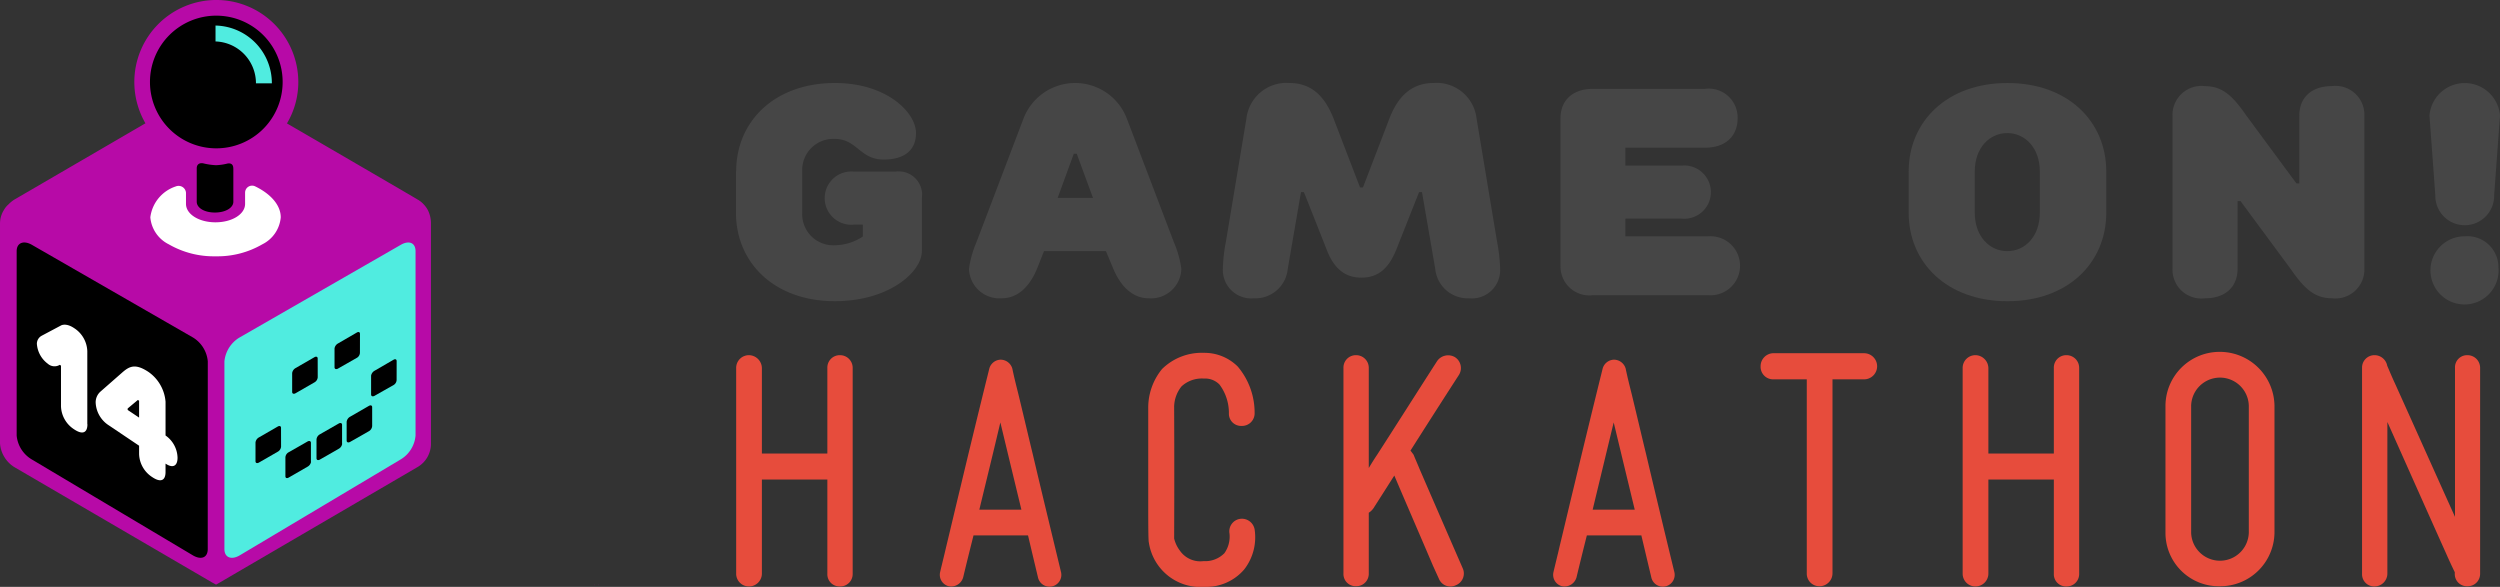 <svg xmlns="http://www.w3.org/2000/svg" viewBox="39.326 49.107 220.151 51.678">
  <rect x="39.326" y="49.107" width="220.151" height="51.678" fill="#333333" stroke="none"/>
  <defs>
    <style>
      .cls-1 {
        fill: #b70aa7;
      }

      .cls-2 {
        fill: #e74c3c;
      }

      .cls-3 {
        fill: #464646;
      }

      .cls-4 {
        fill: #50ece0;
      }

      .cls-5 {
        fill: #fff;
      }
    </style>
  </defs>
  <g id="game-on-hackathon-logo" transform="translate(207.024 -16.7)">
    <path id="path" class="cls-1" d="M208.335,594.251V594.2l-.034.017Z" transform="translate(-323.336 -476.905)"/>
    <g id="group" transform="translate(-102.871 96.792)">
      <g id="group-2" data-name="group">
        <path id="path-2" data-name="path" class="cls-2" d="M289.46,495.65a1.092,1.092,0,0,1-1.115,1.115,1.072,1.072,0,0,1-1.115-1.115v-8.3h-5.765v8.3a1.135,1.135,0,0,1-1.115,1.115,1.121,1.121,0,0,1-1.15-1.115V477.515a1.121,1.121,0,0,1,1.15-1.115,1.16,1.16,0,0,1,1.115,1.115v7.549h5.765v-7.549a1.092,1.092,0,0,1,1.115-1.115,1.113,1.113,0,0,1,1.115,1.115Z" transform="translate(-279.2 -476.108)"/>
        <path id="path-3" data-name="path" class="cls-2" d="M394.43,497.384a1.041,1.041,0,1,1-2.025.481c-.292-1.218-.583-2.454-.875-3.689h-4.8c-.309,1.235-.618,2.471-.909,3.689a1.1,1.1,0,0,1-1.27.789,1.037,1.037,0,0,1-.755-1.27c.172-.738.36-1.475.532-2.23.429-1.767.841-3.534,1.27-5.3q1.235-5.173,2.522-10.363a1.065,1.065,0,0,1,1-.789,1.081,1.081,0,0,1,1.029.789c.155.755.343,1.493.532,2.248.429,1.767.841,3.534,1.27,5.3C392.766,490.5,393.607,493.953,394.43,497.384Zm-7.189-5.473h3.706c-.618-2.556-1.235-5.113-1.853-7.686C388.494,486.781,387.859,489.355,387.242,491.911Z" transform="translate(-365.829 -478.014)"/>
        <path id="path-4" data-name="path" class="cls-2" d="M491.918,476.622a4.977,4.977,0,0,1,3.672-1.424,4.16,4.16,0,0,1,2.985,1.2,6.286,6.286,0,0,1,1.493,4.135,1.106,1.106,0,0,1-1.149,1.1,1.072,1.072,0,0,1-1.115-1.115,4.187,4.187,0,0,0-.824-2.522,1.76,1.76,0,0,0-1.373-.532,2.635,2.635,0,0,0-1.973.686,2.932,2.932,0,0,0-.652,1.887q.026,5.765,0,11.512a2.869,2.869,0,0,0,.515,1.081,2.189,2.189,0,0,0,2.076.909,2.366,2.366,0,0,0,1.836-.7,2.521,2.521,0,0,0,.446-1.733,1.112,1.112,0,0,1,.926-1.287,1.138,1.138,0,0,1,1.287.927,4.61,4.61,0,0,1-.909,3.517,4.4,4.4,0,0,1-3.5,1.544,4.6,4.6,0,0,1-4.907-3.929c-.034-.052-.052-1.047-.052-3.02V480.1A5.364,5.364,0,0,1,491.918,476.622Z" transform="translate(-454.413 -475.112)"/>
        <path id="path-5" data-name="path" class="cls-2" d="M601.417,495.2a1.112,1.112,0,0,1-.618,1.458,1.093,1.093,0,0,1-1.493-.566l-.515-1.132c-1.132-2.659-2.282-5.3-3.414-7.961-.618.978-1.235,1.939-1.836,2.882a1.494,1.494,0,0,1-.412.395v5.353a1.092,1.092,0,0,1-1.115,1.115,1.072,1.072,0,0,1-1.115-1.115V477.515a1.092,1.092,0,0,1,1.115-1.115,1.113,1.113,0,0,1,1.115,1.115v8.819c.24-.395.48-.789.738-1.167,1.767-2.745,3.517-5.507,5.284-8.253a1.184,1.184,0,0,1,1.561-.343,1.139,1.139,0,0,1,.36,1.561q-2.162,3.346-4.272,6.674c.1.12.189.24.275.36.171.429.36.841.532,1.27Q599.513,490.837,601.417,495.2Z" transform="translate(-537.421 -476.108)"/>
        <path id="path-6" data-name="path" class="cls-2" d="M709.231,497.384a1.041,1.041,0,1,1-2.025.481c-.292-1.218-.583-2.454-.875-3.689h-4.8c-.309,1.235-.617,2.471-.909,3.689a1.1,1.1,0,0,1-1.27.789,1.037,1.037,0,0,1-.755-1.27c.172-.738.36-1.475.532-2.23.429-1.767.841-3.534,1.27-5.3q1.236-5.173,2.522-10.363a1.065,1.065,0,0,1,1-.789,1.081,1.081,0,0,1,1.029.789c.154.755.343,1.493.532,2.248.429,1.767.841,3.534,1.27,5.3Q707.978,492.237,709.231,497.384Zm-7.189-5.473h3.706c-.618-2.556-1.235-5.113-1.853-7.686C703.277,486.781,702.66,489.355,702.042,491.911Z" transform="translate(-626.619 -478.014)"/>
        <path id="path-7" data-name="path" class="cls-2" d="M814.11,475.4a1.15,1.15,0,0,1,0,2.3h-2.78V494.77a1.143,1.143,0,0,1-1.115,1.149,1.108,1.108,0,0,1-1.149-1.149V477.7h-2.951A1.1,1.1,0,0,1,805,476.549a1.142,1.142,0,0,1,1.115-1.15Z" transform="translate(-714.787 -475.28)"/>
        <path id="path-8" data-name="path" class="cls-2" d="M918.96,495.65a1.092,1.092,0,0,1-1.115,1.115,1.072,1.072,0,0,1-1.115-1.115v-8.3h-5.765v8.3a1.135,1.135,0,0,1-1.115,1.115,1.121,1.121,0,0,1-1.15-1.115V477.515a1.121,1.121,0,0,1,1.15-1.115,1.159,1.159,0,0,1,1.115,1.115v7.549h5.765v-7.549a1.092,1.092,0,0,1,1.115-1.115,1.113,1.113,0,0,1,1.115,1.115Z" transform="translate(-800.695 -476.108)"/>
        <path id="path-9" data-name="path" class="cls-2" d="M1017.6,474.7a4.815,4.815,0,0,1,4.8,4.735v11.187a4.778,4.778,0,0,1-4.8,4.718,4.7,4.7,0,0,1-4.8-4.718V479.436A4.77,4.77,0,0,1,1017.6,474.7Zm2.539,15.922V479.436a2.54,2.54,0,0,0-5.078,0v11.187a2.54,2.54,0,0,0,5.078,0Z" transform="translate(-886.935 -474.7)"/>
        <path id="path-10" data-name="path" class="cls-2" d="M1122.984,476.4a1.113,1.113,0,0,1,1.115,1.115v18.118a1.092,1.092,0,0,1-1.115,1.115,1.072,1.072,0,0,1-1.116-1.115v-.12c-.258-.532-.515-1.081-.755-1.63-1.733-3.86-3.449-7.721-5.181-11.6V495.65a1.135,1.135,0,0,1-1.115,1.115,1.072,1.072,0,0,1-1.115-1.115V477.515a1.092,1.092,0,0,1,1.115-1.115,1.137,1.137,0,0,1,1.1.926c.24.566.48,1.132.737,1.681,1.75,3.878,3.483,7.755,5.233,11.633V477.515A1.067,1.067,0,0,1,1122.984,476.4Z" transform="translate(-970.526 -476.108)"/>
      </g>
    </g>
    <g id="group-3" data-name="group" transform="translate(-102.888 73.116)">
      <g id="group-4" data-name="group">
        <path id="path-11" data-name="path" class="cls-3" d="M279.117,344.489c0-4.409,3.38-7.789,8.7-7.789,4.547,0,7.137,2.591,7.137,4.409,0,1.424-.909,2.333-2.865,2.333-2.076,0-2.333-1.819-4.289-1.819a2.738,2.738,0,0,0-2.865,2.865v3.637a2.738,2.738,0,0,0,2.865,2.865,4.551,4.551,0,0,0,2.471-.772v-1.047H289.5a2.346,2.346,0,1,1,0-4.667h3.637a2.058,2.058,0,0,1,2.333,2.333v4.667c0,1.819-2.865,4.409-7.669,4.409-5.319,0-8.7-3.38-8.7-7.789v-3.637Z" transform="translate(-279.1 -336.7)"/>
        <path id="path-12" data-name="path" class="cls-3" d="M404.688,353.068c-.652,1.561-1.681,2.591-3.123,2.591a2.682,2.682,0,0,1-2.865-2.591,8.961,8.961,0,0,1,.652-2.333l4.152-10.912a4.871,4.871,0,0,1,9.093,0l4.152,10.912a8.96,8.96,0,0,1,.652,2.333,2.672,2.672,0,0,1-2.865,2.591c-1.424,0-2.471-1.047-3.123-2.591l-.652-1.561h-5.456Zm4.941-6.228-1.441-3.912h-.257l-1.424,3.895h3.123Z" transform="translate(-378.181 -336.7)"/>
        <path id="path-13" data-name="path" class="cls-3" d="M538.094,351.249l-1.956-4.941h-.257l-1.167,6.76a2.861,2.861,0,0,1-2.985,2.591A2.5,2.5,0,0,1,529,353.068a14.273,14.273,0,0,1,.257-2.333l1.819-10.912a3.544,3.544,0,0,1,3.775-3.123c1.956,0,3.123,1.167,3.895,3.123l2.334,6.074h.257l2.333-6.074c.755-1.956,1.956-3.123,3.895-3.123a3.533,3.533,0,0,1,3.775,3.123l1.819,10.912a14.569,14.569,0,0,1,.257,2.333,2.488,2.488,0,0,1-2.728,2.591,2.874,2.874,0,0,1-2.985-2.591l-1.167-6.76h-.257l-1.956,4.941c-.652,1.681-1.561,2.591-3.123,2.591C539.655,353.84,538.711,352.931,538.094,351.249Z" transform="translate(-486.125 -336.7)"/>
        <path id="path-14" data-name="path" class="cls-3" d="M708.013,344.9v1.561h4.941a2.346,2.346,0,1,1,0,4.667h-4.941v1.561h7.275a2.6,2.6,0,1,1,0,5.181H705.165a2.541,2.541,0,0,1-2.865-2.591V342.291c0-1.561,1.047-2.591,2.865-2.591h9.865a2.541,2.541,0,0,1,2.865,2.591c0,1.561-1.047,2.591-2.865,2.591h-7.017Z" transform="translate(-629.691 -339.185)"/>
        <path id="path-15" data-name="path" class="cls-3" d="M898.4,348.127c0,4.409-3.38,7.789-8.7,7.789s-8.7-3.38-8.7-7.789v-3.637c0-4.409,3.38-7.789,8.7-7.789s8.7,3.38,8.7,7.789Zm-5.851-3.637c0-2.076-1.3-3.38-2.865-3.38s-2.865,1.3-2.865,3.38v3.637c0,2.076,1.3,3.38,2.865,3.38s2.865-1.3,2.865-3.38Z" transform="translate(-777.731 -336.7)"/>
        <path id="path-16" data-name="path" class="cls-3" d="M1022.131,348.422v5.971c0,1.561-1.047,2.591-2.865,2.591a2.542,2.542,0,0,1-2.865-2.591v-13.5a2.55,2.55,0,0,1,2.865-2.591c1.561,0,2.471.909,3.637,2.591l4.409,5.971h.257V340.89c0-1.561,1.047-2.591,2.865-2.591a2.541,2.541,0,0,1,2.865,2.591v13.5a2.55,2.55,0,0,1-2.865,2.591c-1.561,0-2.471-.909-3.637-2.591l-4.41-5.971Z" transform="translate(-889.9 -338.025)"/>
        <path id="path-17" data-name="path" class="cls-3" d="M1154.509,339.565l-.515,7.017a2.591,2.591,0,1,1-5.181,0l-.515-7.017a3.116,3.116,0,0,1,6.211,0Zm-.137,13.365a3,3,0,1,1-2.985-2.728A2.733,2.733,0,0,1,1154.372,352.931Z" transform="translate(-999.168 -336.7)"/>
      </g>
    </g>
    <path id="path-18" data-name="path" class="cls-1" d="M206.534,594.251V594.2l-.034.017Z" transform="translate(-321.844 -476.905)"/>
    <g id="group-5" data-name="group" transform="translate(-167.698 65.807)">
      <circle id="ellipse" cx="6.564" cy="6.564" r="6.564" transform="translate(12.522 0.655)"/>
      <path id="path-19" data-name="path" d="M-10,323.049c0,.685.929,1.243,2.143,1.243s2.162-.558,2.162-1.243v-4.53a8.492,8.492,0,0,1-2.084.245A9.458,9.458,0,0,1-10,318.5Z" transform="translate(26.827 -305.048)"/>
      <path id="path-20" data-name="path" class="cls-1" d="M-144.335,199.48a2.325,2.325,0,0,0-.333-.46,2.165,2.165,0,0,0-.509-.421c-.518-.313-6.633-3.874-11.554-6.731a7.13,7.13,0,0,0,1-3.649,7.227,7.227,0,0,0-7.22-7.22,7.227,7.227,0,0,0-7.22,7.22,7.263,7.263,0,0,0,.978,3.639c-5.087,2.964-11.466,6.672-11.593,6.75a3.045,3.045,0,0,0-.489.411,1.751,1.751,0,0,0-.372.46,2.226,2.226,0,0,0-.352,1.2v19.38a2.7,2.7,0,0,0,1.242,2.064l17.443,10.174.342.186.323-.186,17.414-10.165a2.373,2.373,0,0,0,1.184-2.064V200.693A2.574,2.574,0,0,0-144.335,199.48Zm-18.617-17.1a5.837,5.837,0,0,1,5.841,5.841,5.837,5.837,0,0,1-5.841,5.841,5.837,5.837,0,0,1-5.841-5.841A5.837,5.837,0,0,1-162.952,182.379Zm1.5,13.462v2.925c0,.528-.685.949-1.624.949s-1.6-.421-1.6-.949v-2.945c0-.333.215-.5.567-.44a5.763,5.763,0,0,0,1.135.166,4.853,4.853,0,0,0,1.008-.147C-161.622,195.342-161.455,195.508-161.455,195.841Z" transform="translate(182 -181)"/>
      <path id="path-21" data-name="path" d="M-150.173,426.3c0,.734-.558.978-1.291.558l-14.215-8.463A2.737,2.737,0,0,1-167,416.3v-16.24c0-.734.607-.978,1.34-.558l14.2,8.169a2.744,2.744,0,0,1,1.291,2.094Z" transform="translate(168.467 -377.943)"/>
      <path id="path-22" data-name="path" class="cls-4" d="M20,426.3c0,.734.6.978,1.331.558l14.2-8.463a2.714,2.714,0,0,0,1.3-2.094v-16.24c0-.734-.567-.978-1.3-.558l-14.215,8.169A2.768,2.768,0,0,0,20,409.768Z" transform="translate(-0.238 -377.943)"/>
      <g id="group-6" data-name="group" transform="translate(3.248 28.59)">
        <g id="group-7" data-name="group">
          <path id="path-23" data-name="path" class="cls-5" d="M-144.349,482.005c0,.743-.421.949-1.164.45a2.511,2.511,0,0,1-1.164-2.025v-3.59l-.108-.069a.891.891,0,0,1-1.057-.1,2.381,2.381,0,0,1-.959-1.761.807.807,0,0,1,.421-.7l1.692-.9s.421-.274,1.164.225a2.511,2.511,0,0,1,1.164,2.025v6.447Z" transform="translate(148.8 -473.233)"/>
          <path id="path-24" data-name="path" class="cls-5" d="M-89.746,520.2c0,.744-.421.949-1.164.45a2.511,2.511,0,0,1-1.164-2.025v-.744l-2.661-1.79a2.511,2.511,0,0,1-1.164-2.025,1.264,1.264,0,0,1,.421-.949l1.908-1.673c.646-.567,1.164-.831,2.338-.049a3.546,3.546,0,0,1,1.487,2.612v2.974a2.46,2.46,0,0,1,1.057,1.957c0,.743-.421.949-1.057.518Zm-2.328-4.794v-1.487l-.108-.068-.9.753v.127Z" transform="translate(101.075 -507.221)"/>
        </g>
      </g>
      <path id="path-25" data-name="path" class="cls-4" d="M15.561,209.087h1.4A5.07,5.07,0,0,0,12,204v1.4A3.685,3.685,0,0,1,15.561,209.087Z" transform="translate(6.979 -201.75)"/>
      <g id="group-8" data-name="group" transform="translate(22.501 29.237)">
        <g id="group-9" data-name="group" transform="translate(3.228)">
          <path id="path-26" data-name="path" d="M83.25,503.87a.561.561,0,0,1-.274.44l-1.683.969c-.157.088-.294.039-.294-.117V503.5a.6.6,0,0,1,.3-.44l1.663-.959c.157-.088.284-.039.284.117Z" transform="translate(-81 -499.884)"/>
          <path id="path-27" data-name="path" d="M121.34,481.68a.539.539,0,0,1-.254.44l-1.683.959c-.157.088-.3.039-.3-.117V481.3a.612.612,0,0,1,.313-.44l1.653-.959c.157-.088.274-.039.274.117Z" transform="translate(-115.373 -479.856)"/>
        </g>
        <path id="path-28" data-name="path" d="M77.16,579.78a.611.611,0,0,1-.313.44l-1.663.959c-.157.088-.284.039-.284-.117V579.4a.55.55,0,0,1,.264-.44L76.847,578c.157-.088.3-.039.3.117v1.663Z" transform="translate(-72.268 -568.358)"/>
        <path id="path-29" data-name="path" d="M50.25,566.27a.561.561,0,0,1-.274.44l-1.683.969c-.157.088-.294.039-.294-.117V565.9a.6.6,0,0,1,.3-.44l1.663-.959c.157-.088.284-.039.284.117Z" transform="translate(-48 -556.179)"/>
        <path id="path-30" data-name="path" d="M105.16,563.58a.585.585,0,0,1-.294.44l-1.673.959c-.157.088-.293.039-.293-.117V563.2a.573.573,0,0,1,.284-.44l1.673-.959c.157-.088.293-.039.293.117v1.663Z" transform="translate(-97.529 -553.743)"/>
        <path id="path-31" data-name="path" d="M132.25,547.679a.575.575,0,0,1-.264.44l-1.683.959c-.157.088-.3.039-.3-.117V547.3a.6.6,0,0,1,.3-.44l1.663-.959c.157-.088.284-.039.284.117Z" transform="translate(-121.978 -539.398)"/>
        <path id="path-32" data-name="path" d="M154.25,506.18a.539.539,0,0,1-.254.44l-1.693.959c-.157.088-.3.039-.3-.118V505.8a.626.626,0,0,1,.323-.44l1.653-.959c.156-.088.274-.039.274.117Z" transform="translate(-141.825 -501.959)"/>
      </g>
      <path id="path-33" data-name="path" class="cls-5" d="M-40.947,354.252a7.916,7.916,0,0,1-4.128-1.056,2.933,2.933,0,0,1-1.624-2.377,3.291,3.291,0,0,1,2.24-2.72.653.653,0,0,1,.9.558v.978c0,.91,1.145,1.624,2.593,1.624,1.467,0,2.612-.714,2.612-1.624v-.988a.617.617,0,0,1,.861-.567c1.389.665,2.279,1.663,2.279,2.74a2.933,2.933,0,0,1-1.624,2.377A7.861,7.861,0,0,1-40.947,354.252Z" transform="translate(59.937 -331.682)"/>
    </g>
  </g>
</svg>
